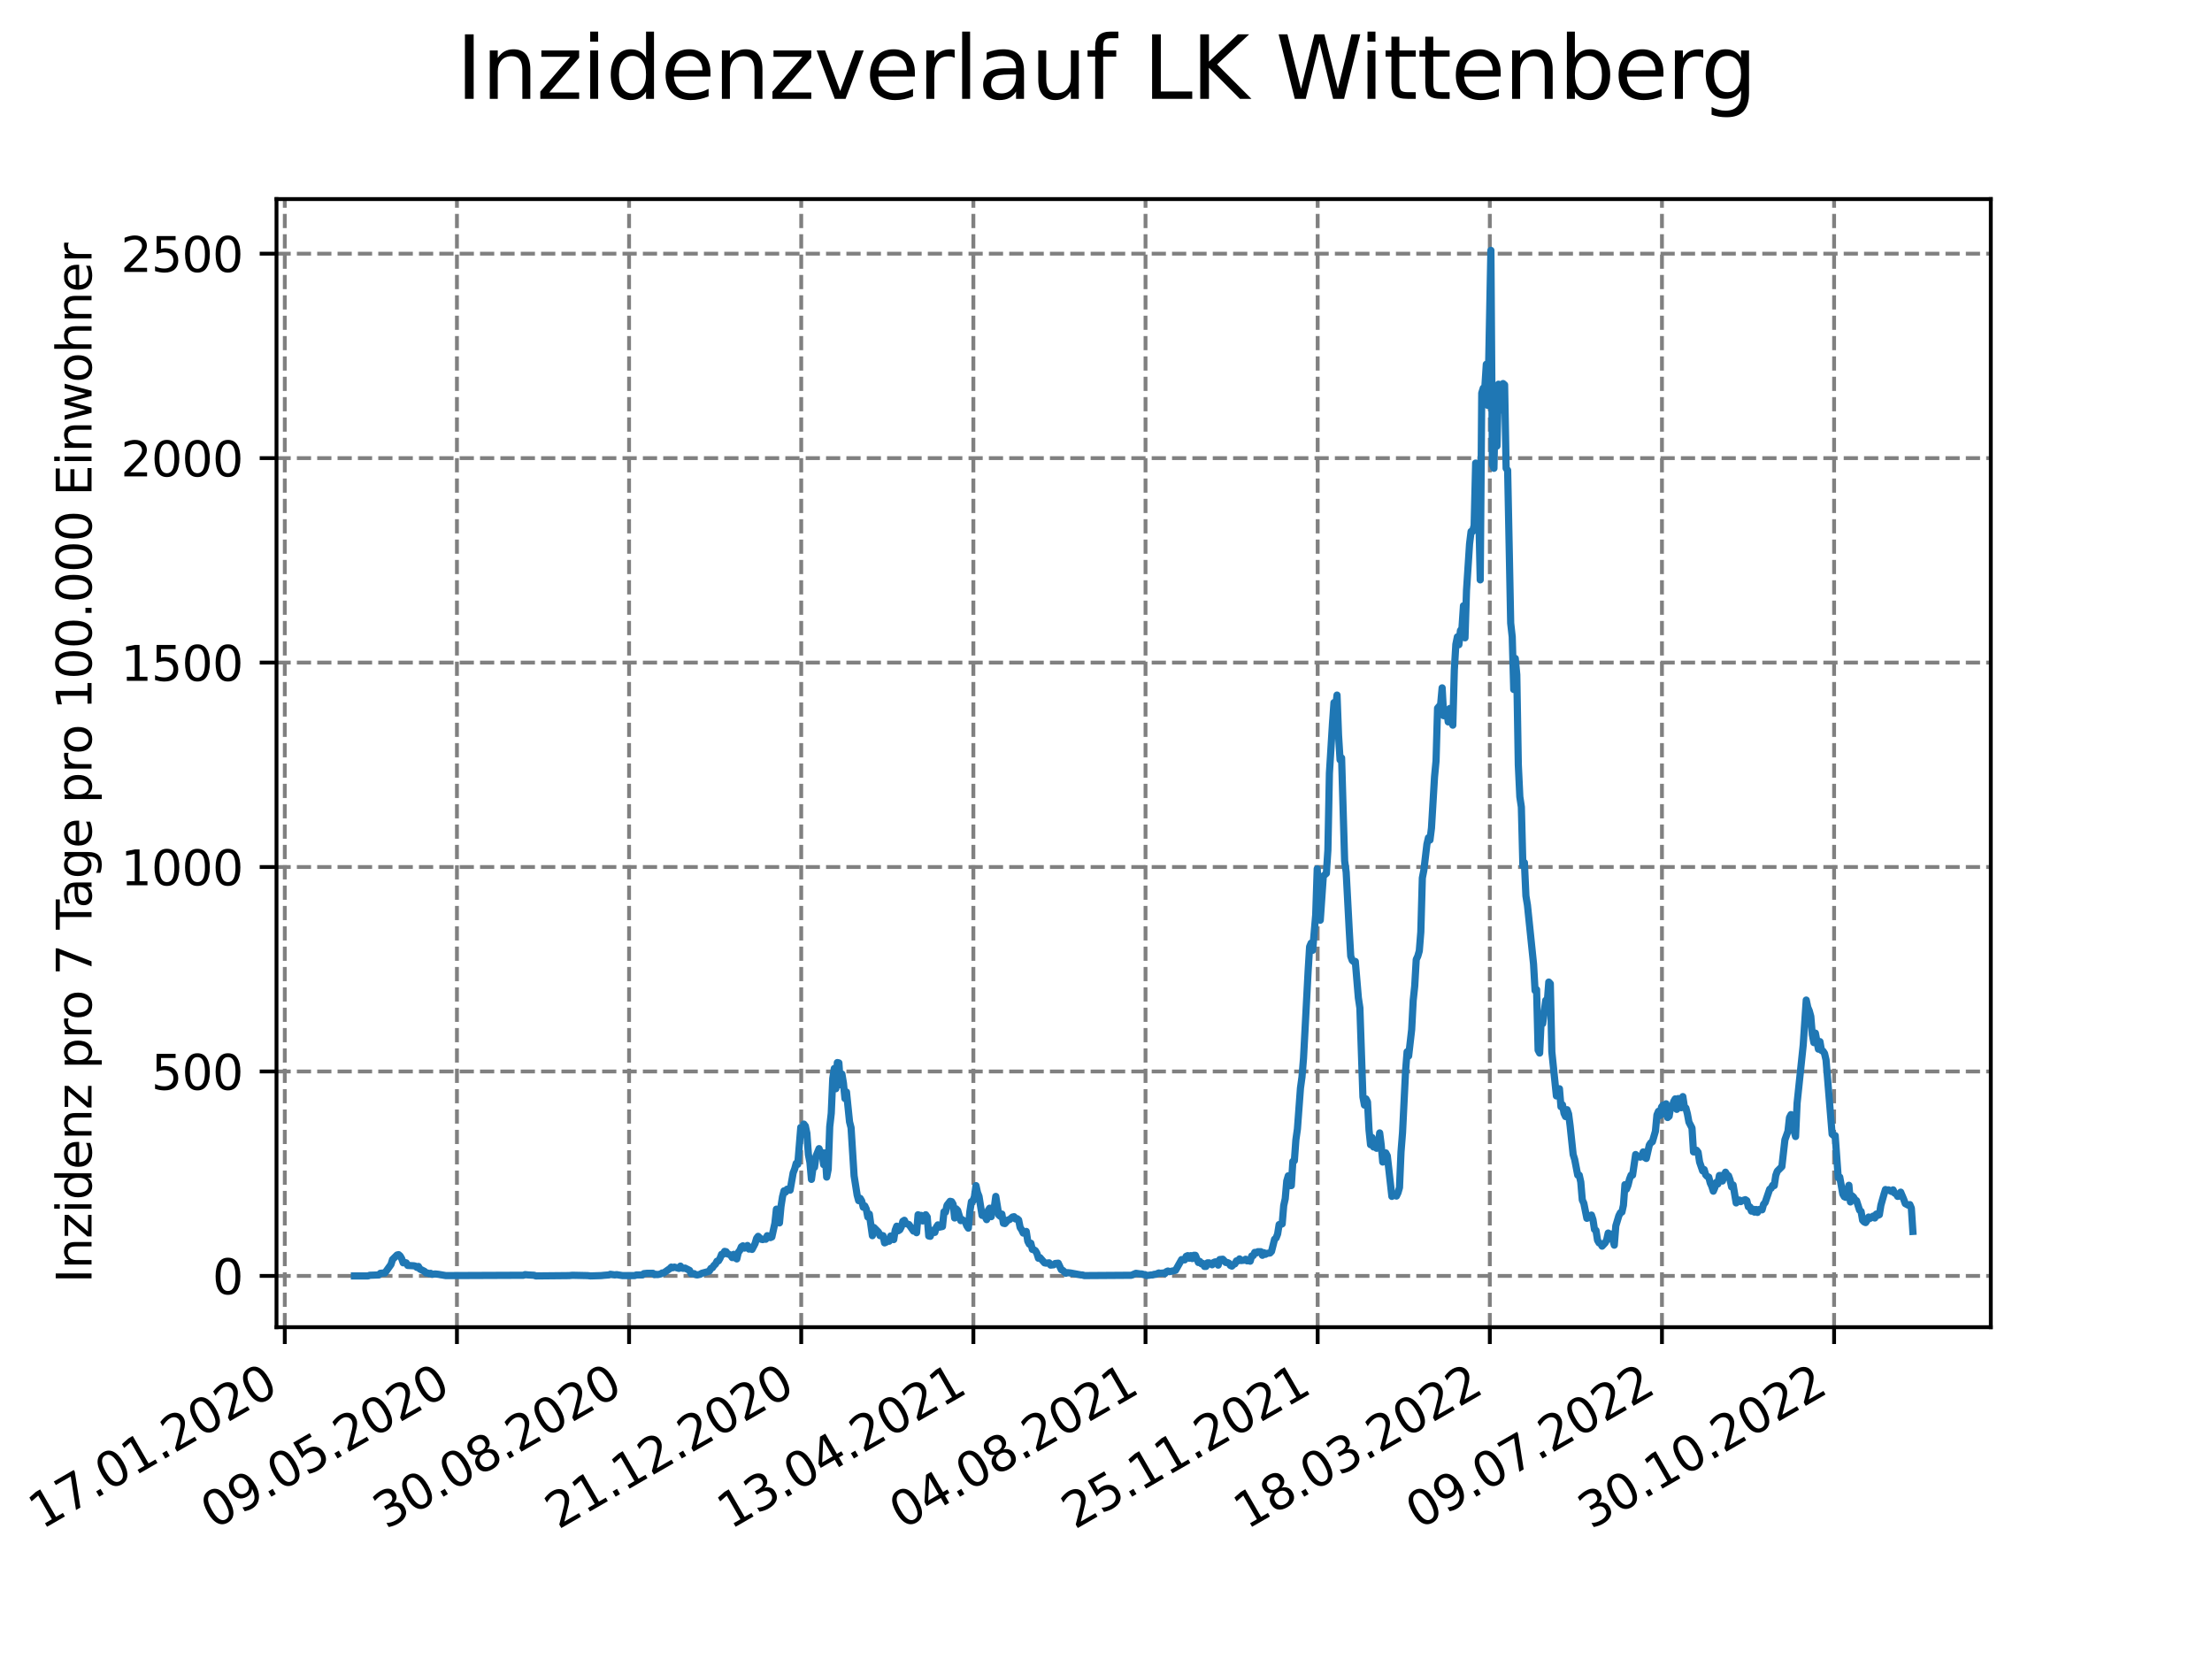 <?xml version="1.0" encoding="utf-8" standalone="no"?>
<!DOCTYPE svg PUBLIC "-//W3C//DTD SVG 1.1//EN"
  "http://www.w3.org/Graphics/SVG/1.1/DTD/svg11.dtd">
<svg xmlns:xlink="http://www.w3.org/1999/xlink" width="460.8pt" height="345.6pt" viewBox="0 0 460.8 345.6" xmlns="http://www.w3.org/2000/svg" version="1.1">
 <defs>
  <style type="text/css">*{stroke-linejoin: round; stroke-linecap: butt}</style>
 </defs>
 <g id="figure_1">
  <g id="patch_1">
   <path d="M 0 345.6 
L 460.8 345.6 
L 460.8 0 
L 0 0 
z
" style="fill: #ffffff"/>
  </g>
  <g id="axes_1">
   <g id="patch_2">
    <path d="M 57.6 276.48 
L 414.72 276.48 
L 414.72 41.472 
L 57.6 41.472 
z
" style="fill: #ffffff"/>
   </g>
   <g id="matplotlib.axis_1">
    <g id="xtick_1">
     <g id="line2d_1">
      <path d="M 59.327 276.48 
L 59.327 41.472 
" clip-path="url(#p202bdaa45b)" style="fill: none; stroke-dasharray: 2.96,1.28; stroke-dashoffset: 0; stroke: #808080; stroke-width: 0.8"/>
     </g>
     <g id="line2d_2">
      <defs>
       <path id="m4a41c4692c" d="M 0 0 
L 0 3.5 
" style="stroke: #000000; stroke-width: 0.8"/>
      </defs>
      <g>
       <use xlink:href="#m4a41c4692c" x="59.327" y="276.48" style="stroke: #000000; stroke-width: 0.8"/>
      </g>
     </g>
     <g id="text_1">
      <!-- 17.01.2020 -->
      <g transform="translate(8.702 318.689) rotate(-30) scale(0.1 -0.1)">
       <defs>
        <path id="DejaVuSans-31" d="M 794 531 
L 1825 531 
L 1825 4091 
L 703 3866 
L 703 4441 
L 1819 4666 
L 2450 4666 
L 2450 531 
L 3481 531 
L 3481 0 
L 794 0 
L 794 531 
z
" transform="scale(0.016)"/>
        <path id="DejaVuSans-37" d="M 525 4666 
L 3525 4666 
L 3525 4397 
L 1831 0 
L 1172 0 
L 2766 4134 
L 525 4134 
L 525 4666 
z
" transform="scale(0.016)"/>
        <path id="DejaVuSans-2e" d="M 684 794 
L 1344 794 
L 1344 0 
L 684 0 
L 684 794 
z
" transform="scale(0.016)"/>
        <path id="DejaVuSans-30" d="M 2034 4250 
Q 1547 4250 1301 3770 
Q 1056 3291 1056 2328 
Q 1056 1369 1301 889 
Q 1547 409 2034 409 
Q 2525 409 2770 889 
Q 3016 1369 3016 2328 
Q 3016 3291 2770 3770 
Q 2525 4250 2034 4250 
z
M 2034 4750 
Q 2819 4750 3233 4129 
Q 3647 3509 3647 2328 
Q 3647 1150 3233 529 
Q 2819 -91 2034 -91 
Q 1250 -91 836 529 
Q 422 1150 422 2328 
Q 422 3509 836 4129 
Q 1250 4750 2034 4750 
z
" transform="scale(0.016)"/>
        <path id="DejaVuSans-32" d="M 1228 531 
L 3431 531 
L 3431 0 
L 469 0 
L 469 531 
Q 828 903 1448 1529 
Q 2069 2156 2228 2338 
Q 2531 2678 2651 2914 
Q 2772 3150 2772 3378 
Q 2772 3750 2511 3984 
Q 2250 4219 1831 4219 
Q 1534 4219 1204 4116 
Q 875 4013 500 3803 
L 500 4441 
Q 881 4594 1212 4672 
Q 1544 4750 1819 4750 
Q 2544 4750 2975 4387 
Q 3406 4025 3406 3419 
Q 3406 3131 3298 2873 
Q 3191 2616 2906 2266 
Q 2828 2175 2409 1742 
Q 1991 1309 1228 531 
z
" transform="scale(0.016)"/>
       </defs>
       <use xlink:href="#DejaVuSans-31"/>
       <use xlink:href="#DejaVuSans-37" x="63.623"/>
       <use xlink:href="#DejaVuSans-2e" x="127.246"/>
       <use xlink:href="#DejaVuSans-30" x="159.033"/>
       <use xlink:href="#DejaVuSans-31" x="222.656"/>
       <use xlink:href="#DejaVuSans-2e" x="286.279"/>
       <use xlink:href="#DejaVuSans-32" x="318.066"/>
       <use xlink:href="#DejaVuSans-30" x="381.689"/>
       <use xlink:href="#DejaVuSans-32" x="445.312"/>
       <use xlink:href="#DejaVuSans-30" x="508.936"/>
      </g>
     </g>
    </g>
    <g id="xtick_2">
     <g id="line2d_3">
      <path d="M 95.188 276.48 
L 95.188 41.472 
" clip-path="url(#p202bdaa45b)" style="fill: none; stroke-dasharray: 2.96,1.28; stroke-dashoffset: 0; stroke: #808080; stroke-width: 0.8"/>
     </g>
     <g id="line2d_4">
      <g>
       <use xlink:href="#m4a41c4692c" x="95.188" y="276.48" style="stroke: #000000; stroke-width: 0.8"/>
      </g>
     </g>
     <g id="text_2">
      <!-- 09.05.2020 -->
      <g transform="translate(44.563 318.689) rotate(-30) scale(0.1 -0.1)">
       <defs>
        <path id="DejaVuSans-39" d="M 703 97 
L 703 672 
Q 941 559 1184 500 
Q 1428 441 1663 441 
Q 2288 441 2617 861 
Q 2947 1281 2994 2138 
Q 2813 1869 2534 1725 
Q 2256 1581 1919 1581 
Q 1219 1581 811 2004 
Q 403 2428 403 3163 
Q 403 3881 828 4315 
Q 1253 4750 1959 4750 
Q 2769 4750 3195 4129 
Q 3622 3509 3622 2328 
Q 3622 1225 3098 567 
Q 2575 -91 1691 -91 
Q 1453 -91 1209 -44 
Q 966 3 703 97 
z
M 1959 2075 
Q 2384 2075 2632 2365 
Q 2881 2656 2881 3163 
Q 2881 3666 2632 3958 
Q 2384 4250 1959 4250 
Q 1534 4250 1286 3958 
Q 1038 3666 1038 3163 
Q 1038 2656 1286 2365 
Q 1534 2075 1959 2075 
z
" transform="scale(0.016)"/>
        <path id="DejaVuSans-35" d="M 691 4666 
L 3169 4666 
L 3169 4134 
L 1269 4134 
L 1269 2991 
Q 1406 3038 1543 3061 
Q 1681 3084 1819 3084 
Q 2600 3084 3056 2656 
Q 3513 2228 3513 1497 
Q 3513 744 3044 326 
Q 2575 -91 1722 -91 
Q 1428 -91 1123 -41 
Q 819 9 494 109 
L 494 744 
Q 775 591 1075 516 
Q 1375 441 1709 441 
Q 2250 441 2565 725 
Q 2881 1009 2881 1497 
Q 2881 1984 2565 2268 
Q 2250 2553 1709 2553 
Q 1456 2553 1204 2497 
Q 953 2441 691 2322 
L 691 4666 
z
" transform="scale(0.016)"/>
       </defs>
       <use xlink:href="#DejaVuSans-30"/>
       <use xlink:href="#DejaVuSans-39" x="63.623"/>
       <use xlink:href="#DejaVuSans-2e" x="127.246"/>
       <use xlink:href="#DejaVuSans-30" x="159.033"/>
       <use xlink:href="#DejaVuSans-35" x="222.656"/>
       <use xlink:href="#DejaVuSans-2e" x="286.279"/>
       <use xlink:href="#DejaVuSans-32" x="318.066"/>
       <use xlink:href="#DejaVuSans-30" x="381.689"/>
       <use xlink:href="#DejaVuSans-32" x="445.312"/>
       <use xlink:href="#DejaVuSans-30" x="508.936"/>
      </g>
     </g>
    </g>
    <g id="xtick_3">
     <g id="line2d_5">
      <path d="M 131.049 276.48 
L 131.049 41.472 
" clip-path="url(#p202bdaa45b)" style="fill: none; stroke-dasharray: 2.96,1.28; stroke-dashoffset: 0; stroke: #808080; stroke-width: 0.8"/>
     </g>
     <g id="line2d_6">
      <g>
       <use xlink:href="#m4a41c4692c" x="131.049" y="276.48" style="stroke: #000000; stroke-width: 0.8"/>
      </g>
     </g>
     <g id="text_3">
      <!-- 30.08.2020 -->
      <g transform="translate(80.424 318.689) rotate(-30) scale(0.1 -0.1)">
       <defs>
        <path id="DejaVuSans-33" d="M 2597 2516 
Q 3050 2419 3304 2112 
Q 3559 1806 3559 1356 
Q 3559 666 3084 287 
Q 2609 -91 1734 -91 
Q 1441 -91 1130 -33 
Q 819 25 488 141 
L 488 750 
Q 750 597 1062 519 
Q 1375 441 1716 441 
Q 2309 441 2620 675 
Q 2931 909 2931 1356 
Q 2931 1769 2642 2001 
Q 2353 2234 1838 2234 
L 1294 2234 
L 1294 2753 
L 1863 2753 
Q 2328 2753 2575 2939 
Q 2822 3125 2822 3475 
Q 2822 3834 2567 4026 
Q 2313 4219 1838 4219 
Q 1578 4219 1281 4162 
Q 984 4106 628 3988 
L 628 4550 
Q 988 4650 1302 4700 
Q 1616 4750 1894 4750 
Q 2613 4750 3031 4423 
Q 3450 4097 3450 3541 
Q 3450 3153 3228 2886 
Q 3006 2619 2597 2516 
z
" transform="scale(0.016)"/>
        <path id="DejaVuSans-38" d="M 2034 2216 
Q 1584 2216 1326 1975 
Q 1069 1734 1069 1313 
Q 1069 891 1326 650 
Q 1584 409 2034 409 
Q 2484 409 2743 651 
Q 3003 894 3003 1313 
Q 3003 1734 2745 1975 
Q 2488 2216 2034 2216 
z
M 1403 2484 
Q 997 2584 770 2862 
Q 544 3141 544 3541 
Q 544 4100 942 4425 
Q 1341 4750 2034 4750 
Q 2731 4750 3128 4425 
Q 3525 4100 3525 3541 
Q 3525 3141 3298 2862 
Q 3072 2584 2669 2484 
Q 3125 2378 3379 2068 
Q 3634 1759 3634 1313 
Q 3634 634 3220 271 
Q 2806 -91 2034 -91 
Q 1263 -91 848 271 
Q 434 634 434 1313 
Q 434 1759 690 2068 
Q 947 2378 1403 2484 
z
M 1172 3481 
Q 1172 3119 1398 2916 
Q 1625 2713 2034 2713 
Q 2441 2713 2670 2916 
Q 2900 3119 2900 3481 
Q 2900 3844 2670 4047 
Q 2441 4250 2034 4250 
Q 1625 4250 1398 4047 
Q 1172 3844 1172 3481 
z
" transform="scale(0.016)"/>
       </defs>
       <use xlink:href="#DejaVuSans-33"/>
       <use xlink:href="#DejaVuSans-30" x="63.623"/>
       <use xlink:href="#DejaVuSans-2e" x="127.246"/>
       <use xlink:href="#DejaVuSans-30" x="159.033"/>
       <use xlink:href="#DejaVuSans-38" x="222.656"/>
       <use xlink:href="#DejaVuSans-2e" x="286.279"/>
       <use xlink:href="#DejaVuSans-32" x="318.066"/>
       <use xlink:href="#DejaVuSans-30" x="381.689"/>
       <use xlink:href="#DejaVuSans-32" x="445.312"/>
       <use xlink:href="#DejaVuSans-30" x="508.936"/>
      </g>
     </g>
    </g>
    <g id="xtick_4">
     <g id="line2d_7">
      <path d="M 166.91 276.48 
L 166.91 41.472 
" clip-path="url(#p202bdaa45b)" style="fill: none; stroke-dasharray: 2.96,1.28; stroke-dashoffset: 0; stroke: #808080; stroke-width: 0.8"/>
     </g>
     <g id="line2d_8">
      <g>
       <use xlink:href="#m4a41c4692c" x="166.91" y="276.48" style="stroke: #000000; stroke-width: 0.8"/>
      </g>
     </g>
     <g id="text_4">
      <!-- 21.12.2020 -->
      <g transform="translate(116.285 318.689) rotate(-30) scale(0.1 -0.1)">
       <use xlink:href="#DejaVuSans-32"/>
       <use xlink:href="#DejaVuSans-31" x="63.623"/>
       <use xlink:href="#DejaVuSans-2e" x="127.246"/>
       <use xlink:href="#DejaVuSans-31" x="159.033"/>
       <use xlink:href="#DejaVuSans-32" x="222.656"/>
       <use xlink:href="#DejaVuSans-2e" x="286.279"/>
       <use xlink:href="#DejaVuSans-32" x="318.066"/>
       <use xlink:href="#DejaVuSans-30" x="381.689"/>
       <use xlink:href="#DejaVuSans-32" x="445.312"/>
       <use xlink:href="#DejaVuSans-30" x="508.936"/>
      </g>
     </g>
    </g>
    <g id="xtick_5">
     <g id="line2d_9">
      <path d="M 202.772 276.48 
L 202.772 41.472 
" clip-path="url(#p202bdaa45b)" style="fill: none; stroke-dasharray: 2.96,1.28; stroke-dashoffset: 0; stroke: #808080; stroke-width: 0.8"/>
     </g>
     <g id="line2d_10">
      <g>
       <use xlink:href="#m4a41c4692c" x="202.772" y="276.48" style="stroke: #000000; stroke-width: 0.8"/>
      </g>
     </g>
     <g id="text_5">
      <!-- 13.04.2021 -->
      <g transform="translate(152.146 318.689) rotate(-30) scale(0.1 -0.1)">
       <defs>
        <path id="DejaVuSans-34" d="M 2419 4116 
L 825 1625 
L 2419 1625 
L 2419 4116 
z
M 2253 4666 
L 3047 4666 
L 3047 1625 
L 3713 1625 
L 3713 1100 
L 3047 1100 
L 3047 0 
L 2419 0 
L 2419 1100 
L 313 1100 
L 313 1709 
L 2253 4666 
z
" transform="scale(0.016)"/>
       </defs>
       <use xlink:href="#DejaVuSans-31"/>
       <use xlink:href="#DejaVuSans-33" x="63.623"/>
       <use xlink:href="#DejaVuSans-2e" x="127.246"/>
       <use xlink:href="#DejaVuSans-30" x="159.033"/>
       <use xlink:href="#DejaVuSans-34" x="222.656"/>
       <use xlink:href="#DejaVuSans-2e" x="286.279"/>
       <use xlink:href="#DejaVuSans-32" x="318.066"/>
       <use xlink:href="#DejaVuSans-30" x="381.689"/>
       <use xlink:href="#DejaVuSans-32" x="445.312"/>
       <use xlink:href="#DejaVuSans-31" x="508.936"/>
      </g>
     </g>
    </g>
    <g id="xtick_6">
     <g id="line2d_11">
      <path d="M 238.633 276.48 
L 238.633 41.472 
" clip-path="url(#p202bdaa45b)" style="fill: none; stroke-dasharray: 2.96,1.28; stroke-dashoffset: 0; stroke: #808080; stroke-width: 0.8"/>
     </g>
     <g id="line2d_12">
      <g>
       <use xlink:href="#m4a41c4692c" x="238.633" y="276.48" style="stroke: #000000; stroke-width: 0.8"/>
      </g>
     </g>
     <g id="text_6">
      <!-- 04.08.2021 -->
      <g transform="translate(188.008 318.689) rotate(-30) scale(0.1 -0.1)">
       <use xlink:href="#DejaVuSans-30"/>
       <use xlink:href="#DejaVuSans-34" x="63.623"/>
       <use xlink:href="#DejaVuSans-2e" x="127.246"/>
       <use xlink:href="#DejaVuSans-30" x="159.033"/>
       <use xlink:href="#DejaVuSans-38" x="222.656"/>
       <use xlink:href="#DejaVuSans-2e" x="286.279"/>
       <use xlink:href="#DejaVuSans-32" x="318.066"/>
       <use xlink:href="#DejaVuSans-30" x="381.689"/>
       <use xlink:href="#DejaVuSans-32" x="445.312"/>
       <use xlink:href="#DejaVuSans-31" x="508.936"/>
      </g>
     </g>
    </g>
    <g id="xtick_7">
     <g id="line2d_13">
      <path d="M 274.494 276.48 
L 274.494 41.472 
" clip-path="url(#p202bdaa45b)" style="fill: none; stroke-dasharray: 2.96,1.28; stroke-dashoffset: 0; stroke: #808080; stroke-width: 0.8"/>
     </g>
     <g id="line2d_14">
      <g>
       <use xlink:href="#m4a41c4692c" x="274.494" y="276.48" style="stroke: #000000; stroke-width: 0.8"/>
      </g>
     </g>
     <g id="text_7">
      <!-- 25.11.2021 -->
      <g transform="translate(223.869 318.689) rotate(-30) scale(0.1 -0.1)">
       <use xlink:href="#DejaVuSans-32"/>
       <use xlink:href="#DejaVuSans-35" x="63.623"/>
       <use xlink:href="#DejaVuSans-2e" x="127.246"/>
       <use xlink:href="#DejaVuSans-31" x="159.033"/>
       <use xlink:href="#DejaVuSans-31" x="222.656"/>
       <use xlink:href="#DejaVuSans-2e" x="286.279"/>
       <use xlink:href="#DejaVuSans-32" x="318.066"/>
       <use xlink:href="#DejaVuSans-30" x="381.689"/>
       <use xlink:href="#DejaVuSans-32" x="445.312"/>
       <use xlink:href="#DejaVuSans-31" x="508.936"/>
      </g>
     </g>
    </g>
    <g id="xtick_8">
     <g id="line2d_15">
      <path d="M 310.355 276.48 
L 310.355 41.472 
" clip-path="url(#p202bdaa45b)" style="fill: none; stroke-dasharray: 2.96,1.28; stroke-dashoffset: 0; stroke: #808080; stroke-width: 0.8"/>
     </g>
     <g id="line2d_16">
      <g>
       <use xlink:href="#m4a41c4692c" x="310.355" y="276.48" style="stroke: #000000; stroke-width: 0.8"/>
      </g>
     </g>
     <g id="text_8">
      <!-- 18.03.2022 -->
      <g transform="translate(259.73 318.689) rotate(-30) scale(0.1 -0.1)">
       <use xlink:href="#DejaVuSans-31"/>
       <use xlink:href="#DejaVuSans-38" x="63.623"/>
       <use xlink:href="#DejaVuSans-2e" x="127.246"/>
       <use xlink:href="#DejaVuSans-30" x="159.033"/>
       <use xlink:href="#DejaVuSans-33" x="222.656"/>
       <use xlink:href="#DejaVuSans-2e" x="286.279"/>
       <use xlink:href="#DejaVuSans-32" x="318.066"/>
       <use xlink:href="#DejaVuSans-30" x="381.689"/>
       <use xlink:href="#DejaVuSans-32" x="445.312"/>
       <use xlink:href="#DejaVuSans-32" x="508.936"/>
      </g>
     </g>
    </g>
    <g id="xtick_9">
     <g id="line2d_17">
      <path d="M 346.216 276.48 
L 346.216 41.472 
" clip-path="url(#p202bdaa45b)" style="fill: none; stroke-dasharray: 2.96,1.28; stroke-dashoffset: 0; stroke: #808080; stroke-width: 0.8"/>
     </g>
     <g id="line2d_18">
      <g>
       <use xlink:href="#m4a41c4692c" x="346.216" y="276.48" style="stroke: #000000; stroke-width: 0.8"/>
      </g>
     </g>
     <g id="text_9">
      <!-- 09.07.2022 -->
      <g transform="translate(295.591 318.689) rotate(-30) scale(0.1 -0.1)">
       <use xlink:href="#DejaVuSans-30"/>
       <use xlink:href="#DejaVuSans-39" x="63.623"/>
       <use xlink:href="#DejaVuSans-2e" x="127.246"/>
       <use xlink:href="#DejaVuSans-30" x="159.033"/>
       <use xlink:href="#DejaVuSans-37" x="222.656"/>
       <use xlink:href="#DejaVuSans-2e" x="286.279"/>
       <use xlink:href="#DejaVuSans-32" x="318.066"/>
       <use xlink:href="#DejaVuSans-30" x="381.689"/>
       <use xlink:href="#DejaVuSans-32" x="445.312"/>
       <use xlink:href="#DejaVuSans-32" x="508.936"/>
      </g>
     </g>
    </g>
    <g id="xtick_10">
     <g id="line2d_19">
      <path d="M 382.077 276.48 
L 382.077 41.472 
" clip-path="url(#p202bdaa45b)" style="fill: none; stroke-dasharray: 2.96,1.28; stroke-dashoffset: 0; stroke: #808080; stroke-width: 0.8"/>
     </g>
     <g id="line2d_20">
      <g>
       <use xlink:href="#m4a41c4692c" x="382.077" y="276.48" style="stroke: #000000; stroke-width: 0.8"/>
      </g>
     </g>
     <g id="text_10">
      <!-- 30.10.2022 -->
      <g transform="translate(331.452 318.689) rotate(-30) scale(0.1 -0.1)">
       <use xlink:href="#DejaVuSans-33"/>
       <use xlink:href="#DejaVuSans-30" x="63.623"/>
       <use xlink:href="#DejaVuSans-2e" x="127.246"/>
       <use xlink:href="#DejaVuSans-31" x="159.033"/>
       <use xlink:href="#DejaVuSans-30" x="222.656"/>
       <use xlink:href="#DejaVuSans-2e" x="286.279"/>
       <use xlink:href="#DejaVuSans-32" x="318.066"/>
       <use xlink:href="#DejaVuSans-30" x="381.689"/>
       <use xlink:href="#DejaVuSans-32" x="445.312"/>
       <use xlink:href="#DejaVuSans-32" x="508.936"/>
      </g>
     </g>
    </g>
   </g>
   <g id="matplotlib.axis_2">
    <g id="ytick_1">
     <g id="line2d_21">
      <path d="M 57.6 265.798 
L 414.72 265.798 
" clip-path="url(#p202bdaa45b)" style="fill: none; stroke-dasharray: 2.96,1.28; stroke-dashoffset: 0; stroke: #808080; stroke-width: 0.8"/>
     </g>
     <g id="line2d_22">
      <defs>
       <path id="m67d20eb1bf" d="M 0 0 
L -3.5 0 
" style="stroke: #000000; stroke-width: 0.8"/>
      </defs>
      <g>
       <use xlink:href="#m67d20eb1bf" x="57.6" y="265.798" style="stroke: #000000; stroke-width: 0.8"/>
      </g>
     </g>
     <g id="text_11">
      <!-- 0 -->
      <g transform="translate(44.237 269.597) scale(0.1 -0.1)">
       <use xlink:href="#DejaVuSans-30"/>
      </g>
     </g>
    </g>
    <g id="ytick_2">
     <g id="line2d_23">
      <path d="M 57.6 223.208 
L 414.72 223.208 
" clip-path="url(#p202bdaa45b)" style="fill: none; stroke-dasharray: 2.96,1.28; stroke-dashoffset: 0; stroke: #808080; stroke-width: 0.8"/>
     </g>
     <g id="line2d_24">
      <g>
       <use xlink:href="#m67d20eb1bf" x="57.6" y="223.208" style="stroke: #000000; stroke-width: 0.8"/>
      </g>
     </g>
     <g id="text_12">
      <!-- 500 -->
      <g transform="translate(31.512 227.007) scale(0.1 -0.1)">
       <use xlink:href="#DejaVuSans-35"/>
       <use xlink:href="#DejaVuSans-30" x="63.623"/>
       <use xlink:href="#DejaVuSans-30" x="127.246"/>
      </g>
     </g>
    </g>
    <g id="ytick_3">
     <g id="line2d_25">
      <path d="M 57.6 180.618 
L 414.72 180.618 
" clip-path="url(#p202bdaa45b)" style="fill: none; stroke-dasharray: 2.96,1.28; stroke-dashoffset: 0; stroke: #808080; stroke-width: 0.8"/>
     </g>
     <g id="line2d_26">
      <g>
       <use xlink:href="#m67d20eb1bf" x="57.6" y="180.618" style="stroke: #000000; stroke-width: 0.8"/>
      </g>
     </g>
     <g id="text_13">
      <!-- 1000 -->
      <g transform="translate(25.15 184.417) scale(0.1 -0.1)">
       <use xlink:href="#DejaVuSans-31"/>
       <use xlink:href="#DejaVuSans-30" x="63.623"/>
       <use xlink:href="#DejaVuSans-30" x="127.246"/>
       <use xlink:href="#DejaVuSans-30" x="190.869"/>
      </g>
     </g>
    </g>
    <g id="ytick_4">
     <g id="line2d_27">
      <path d="M 57.6 138.028 
L 414.72 138.028 
" clip-path="url(#p202bdaa45b)" style="fill: none; stroke-dasharray: 2.96,1.28; stroke-dashoffset: 0; stroke: #808080; stroke-width: 0.8"/>
     </g>
     <g id="line2d_28">
      <g>
       <use xlink:href="#m67d20eb1bf" x="57.6" y="138.028" style="stroke: #000000; stroke-width: 0.8"/>
      </g>
     </g>
     <g id="text_14">
      <!-- 1500 -->
      <g transform="translate(25.15 141.827) scale(0.1 -0.1)">
       <use xlink:href="#DejaVuSans-31"/>
       <use xlink:href="#DejaVuSans-35" x="63.623"/>
       <use xlink:href="#DejaVuSans-30" x="127.246"/>
       <use xlink:href="#DejaVuSans-30" x="190.869"/>
      </g>
     </g>
    </g>
    <g id="ytick_5">
     <g id="line2d_29">
      <path d="M 57.6 95.438 
L 414.72 95.438 
" clip-path="url(#p202bdaa45b)" style="fill: none; stroke-dasharray: 2.96,1.28; stroke-dashoffset: 0; stroke: #808080; stroke-width: 0.8"/>
     </g>
     <g id="line2d_30">
      <g>
       <use xlink:href="#m67d20eb1bf" x="57.6" y="95.438" style="stroke: #000000; stroke-width: 0.8"/>
      </g>
     </g>
     <g id="text_15">
      <!-- 2000 -->
      <g transform="translate(25.15 99.237) scale(0.1 -0.1)">
       <use xlink:href="#DejaVuSans-32"/>
       <use xlink:href="#DejaVuSans-30" x="63.623"/>
       <use xlink:href="#DejaVuSans-30" x="127.246"/>
       <use xlink:href="#DejaVuSans-30" x="190.869"/>
      </g>
     </g>
    </g>
    <g id="ytick_6">
     <g id="line2d_31">
      <path d="M 57.6 52.848 
L 414.72 52.848 
" clip-path="url(#p202bdaa45b)" style="fill: none; stroke-dasharray: 2.96,1.28; stroke-dashoffset: 0; stroke: #808080; stroke-width: 0.8"/>
     </g>
     <g id="line2d_32">
      <g>
       <use xlink:href="#m67d20eb1bf" x="57.6" y="52.848" style="stroke: #000000; stroke-width: 0.8"/>
      </g>
     </g>
     <g id="text_16">
      <!-- 2500 -->
      <g transform="translate(25.15 56.647) scale(0.1 -0.1)">
       <use xlink:href="#DejaVuSans-32"/>
       <use xlink:href="#DejaVuSans-35" x="63.623"/>
       <use xlink:href="#DejaVuSans-30" x="127.246"/>
       <use xlink:href="#DejaVuSans-30" x="190.869"/>
      </g>
     </g>
    </g>
    <g id="text_17">
     <!-- Inzidenz pro 7 Tage pro 100.000 Einwohner -->
     <g transform="translate(19.07 267.301) rotate(-90) scale(0.1 -0.1)">
      <defs>
       <path id="DejaVuSans-49" d="M 628 4666 
L 1259 4666 
L 1259 0 
L 628 0 
L 628 4666 
z
" transform="scale(0.016)"/>
       <path id="DejaVuSans-6e" d="M 3513 2113 
L 3513 0 
L 2938 0 
L 2938 2094 
Q 2938 2591 2744 2837 
Q 2550 3084 2163 3084 
Q 1697 3084 1428 2787 
Q 1159 2491 1159 1978 
L 1159 0 
L 581 0 
L 581 3500 
L 1159 3500 
L 1159 2956 
Q 1366 3272 1645 3428 
Q 1925 3584 2291 3584 
Q 2894 3584 3203 3211 
Q 3513 2838 3513 2113 
z
" transform="scale(0.016)"/>
       <path id="DejaVuSans-7a" d="M 353 3500 
L 3084 3500 
L 3084 2975 
L 922 459 
L 3084 459 
L 3084 0 
L 275 0 
L 275 525 
L 2438 3041 
L 353 3041 
L 353 3500 
z
" transform="scale(0.016)"/>
       <path id="DejaVuSans-69" d="M 603 3500 
L 1178 3500 
L 1178 0 
L 603 0 
L 603 3500 
z
M 603 4863 
L 1178 4863 
L 1178 4134 
L 603 4134 
L 603 4863 
z
" transform="scale(0.016)"/>
       <path id="DejaVuSans-64" d="M 2906 2969 
L 2906 4863 
L 3481 4863 
L 3481 0 
L 2906 0 
L 2906 525 
Q 2725 213 2448 61 
Q 2172 -91 1784 -91 
Q 1150 -91 751 415 
Q 353 922 353 1747 
Q 353 2572 751 3078 
Q 1150 3584 1784 3584 
Q 2172 3584 2448 3432 
Q 2725 3281 2906 2969 
z
M 947 1747 
Q 947 1113 1208 752 
Q 1469 391 1925 391 
Q 2381 391 2643 752 
Q 2906 1113 2906 1747 
Q 2906 2381 2643 2742 
Q 2381 3103 1925 3103 
Q 1469 3103 1208 2742 
Q 947 2381 947 1747 
z
" transform="scale(0.016)"/>
       <path id="DejaVuSans-65" d="M 3597 1894 
L 3597 1613 
L 953 1613 
Q 991 1019 1311 708 
Q 1631 397 2203 397 
Q 2534 397 2845 478 
Q 3156 559 3463 722 
L 3463 178 
Q 3153 47 2828 -22 
Q 2503 -91 2169 -91 
Q 1331 -91 842 396 
Q 353 884 353 1716 
Q 353 2575 817 3079 
Q 1281 3584 2069 3584 
Q 2775 3584 3186 3129 
Q 3597 2675 3597 1894 
z
M 3022 2063 
Q 3016 2534 2758 2815 
Q 2500 3097 2075 3097 
Q 1594 3097 1305 2825 
Q 1016 2553 972 2059 
L 3022 2063 
z
" transform="scale(0.016)"/>
       <path id="DejaVuSans-20" transform="scale(0.016)"/>
       <path id="DejaVuSans-70" d="M 1159 525 
L 1159 -1331 
L 581 -1331 
L 581 3500 
L 1159 3500 
L 1159 2969 
Q 1341 3281 1617 3432 
Q 1894 3584 2278 3584 
Q 2916 3584 3314 3078 
Q 3713 2572 3713 1747 
Q 3713 922 3314 415 
Q 2916 -91 2278 -91 
Q 1894 -91 1617 61 
Q 1341 213 1159 525 
z
M 3116 1747 
Q 3116 2381 2855 2742 
Q 2594 3103 2138 3103 
Q 1681 3103 1420 2742 
Q 1159 2381 1159 1747 
Q 1159 1113 1420 752 
Q 1681 391 2138 391 
Q 2594 391 2855 752 
Q 3116 1113 3116 1747 
z
" transform="scale(0.016)"/>
       <path id="DejaVuSans-72" d="M 2631 2963 
Q 2534 3019 2420 3045 
Q 2306 3072 2169 3072 
Q 1681 3072 1420 2755 
Q 1159 2438 1159 1844 
L 1159 0 
L 581 0 
L 581 3500 
L 1159 3500 
L 1159 2956 
Q 1341 3275 1631 3429 
Q 1922 3584 2338 3584 
Q 2397 3584 2469 3576 
Q 2541 3569 2628 3553 
L 2631 2963 
z
" transform="scale(0.016)"/>
       <path id="DejaVuSans-6f" d="M 1959 3097 
Q 1497 3097 1228 2736 
Q 959 2375 959 1747 
Q 959 1119 1226 758 
Q 1494 397 1959 397 
Q 2419 397 2687 759 
Q 2956 1122 2956 1747 
Q 2956 2369 2687 2733 
Q 2419 3097 1959 3097 
z
M 1959 3584 
Q 2709 3584 3137 3096 
Q 3566 2609 3566 1747 
Q 3566 888 3137 398 
Q 2709 -91 1959 -91 
Q 1206 -91 779 398 
Q 353 888 353 1747 
Q 353 2609 779 3096 
Q 1206 3584 1959 3584 
z
" transform="scale(0.016)"/>
       <path id="DejaVuSans-54" d="M -19 4666 
L 3928 4666 
L 3928 4134 
L 2272 4134 
L 2272 0 
L 1638 0 
L 1638 4134 
L -19 4134 
L -19 4666 
z
" transform="scale(0.016)"/>
       <path id="DejaVuSans-61" d="M 2194 1759 
Q 1497 1759 1228 1600 
Q 959 1441 959 1056 
Q 959 750 1161 570 
Q 1363 391 1709 391 
Q 2188 391 2477 730 
Q 2766 1069 2766 1631 
L 2766 1759 
L 2194 1759 
z
M 3341 1997 
L 3341 0 
L 2766 0 
L 2766 531 
Q 2569 213 2275 61 
Q 1981 -91 1556 -91 
Q 1019 -91 701 211 
Q 384 513 384 1019 
Q 384 1609 779 1909 
Q 1175 2209 1959 2209 
L 2766 2209 
L 2766 2266 
Q 2766 2663 2505 2880 
Q 2244 3097 1772 3097 
Q 1472 3097 1187 3025 
Q 903 2953 641 2809 
L 641 3341 
Q 956 3463 1253 3523 
Q 1550 3584 1831 3584 
Q 2591 3584 2966 3190 
Q 3341 2797 3341 1997 
z
" transform="scale(0.016)"/>
       <path id="DejaVuSans-67" d="M 2906 1791 
Q 2906 2416 2648 2759 
Q 2391 3103 1925 3103 
Q 1463 3103 1205 2759 
Q 947 2416 947 1791 
Q 947 1169 1205 825 
Q 1463 481 1925 481 
Q 2391 481 2648 825 
Q 2906 1169 2906 1791 
z
M 3481 434 
Q 3481 -459 3084 -895 
Q 2688 -1331 1869 -1331 
Q 1566 -1331 1297 -1286 
Q 1028 -1241 775 -1147 
L 775 -588 
Q 1028 -725 1275 -790 
Q 1522 -856 1778 -856 
Q 2344 -856 2625 -561 
Q 2906 -266 2906 331 
L 2906 616 
Q 2728 306 2450 153 
Q 2172 0 1784 0 
Q 1141 0 747 490 
Q 353 981 353 1791 
Q 353 2603 747 3093 
Q 1141 3584 1784 3584 
Q 2172 3584 2450 3431 
Q 2728 3278 2906 2969 
L 2906 3500 
L 3481 3500 
L 3481 434 
z
" transform="scale(0.016)"/>
       <path id="DejaVuSans-45" d="M 628 4666 
L 3578 4666 
L 3578 4134 
L 1259 4134 
L 1259 2753 
L 3481 2753 
L 3481 2222 
L 1259 2222 
L 1259 531 
L 3634 531 
L 3634 0 
L 628 0 
L 628 4666 
z
" transform="scale(0.016)"/>
       <path id="DejaVuSans-77" d="M 269 3500 
L 844 3500 
L 1563 769 
L 2278 3500 
L 2956 3500 
L 3675 769 
L 4391 3500 
L 4966 3500 
L 4050 0 
L 3372 0 
L 2619 2869 
L 1863 0 
L 1184 0 
L 269 3500 
z
" transform="scale(0.016)"/>
       <path id="DejaVuSans-68" d="M 3513 2113 
L 3513 0 
L 2938 0 
L 2938 2094 
Q 2938 2591 2744 2837 
Q 2550 3084 2163 3084 
Q 1697 3084 1428 2787 
Q 1159 2491 1159 1978 
L 1159 0 
L 581 0 
L 581 4863 
L 1159 4863 
L 1159 2956 
Q 1366 3272 1645 3428 
Q 1925 3584 2291 3584 
Q 2894 3584 3203 3211 
Q 3513 2838 3513 2113 
z
" transform="scale(0.016)"/>
      </defs>
      <use xlink:href="#DejaVuSans-49"/>
      <use xlink:href="#DejaVuSans-6e" x="29.492"/>
      <use xlink:href="#DejaVuSans-7a" x="92.871"/>
      <use xlink:href="#DejaVuSans-69" x="145.361"/>
      <use xlink:href="#DejaVuSans-64" x="173.145"/>
      <use xlink:href="#DejaVuSans-65" x="236.621"/>
      <use xlink:href="#DejaVuSans-6e" x="298.145"/>
      <use xlink:href="#DejaVuSans-7a" x="361.523"/>
      <use xlink:href="#DejaVuSans-20" x="414.014"/>
      <use xlink:href="#DejaVuSans-70" x="445.801"/>
      <use xlink:href="#DejaVuSans-72" x="509.277"/>
      <use xlink:href="#DejaVuSans-6f" x="548.141"/>
      <use xlink:href="#DejaVuSans-20" x="609.322"/>
      <use xlink:href="#DejaVuSans-37" x="641.109"/>
      <use xlink:href="#DejaVuSans-20" x="704.732"/>
      <use xlink:href="#DejaVuSans-54" x="736.52"/>
      <use xlink:href="#DejaVuSans-61" x="781.104"/>
      <use xlink:href="#DejaVuSans-67" x="842.383"/>
      <use xlink:href="#DejaVuSans-65" x="905.859"/>
      <use xlink:href="#DejaVuSans-20" x="967.383"/>
      <use xlink:href="#DejaVuSans-70" x="999.17"/>
      <use xlink:href="#DejaVuSans-72" x="1062.646"/>
      <use xlink:href="#DejaVuSans-6f" x="1101.51"/>
      <use xlink:href="#DejaVuSans-20" x="1162.691"/>
      <use xlink:href="#DejaVuSans-31" x="1194.479"/>
      <use xlink:href="#DejaVuSans-30" x="1258.102"/>
      <use xlink:href="#DejaVuSans-30" x="1321.725"/>
      <use xlink:href="#DejaVuSans-2e" x="1385.348"/>
      <use xlink:href="#DejaVuSans-30" x="1417.135"/>
      <use xlink:href="#DejaVuSans-30" x="1480.758"/>
      <use xlink:href="#DejaVuSans-30" x="1544.381"/>
      <use xlink:href="#DejaVuSans-20" x="1608.004"/>
      <use xlink:href="#DejaVuSans-45" x="1639.791"/>
      <use xlink:href="#DejaVuSans-69" x="1702.975"/>
      <use xlink:href="#DejaVuSans-6e" x="1730.758"/>
      <use xlink:href="#DejaVuSans-77" x="1794.137"/>
      <use xlink:href="#DejaVuSans-6f" x="1875.924"/>
      <use xlink:href="#DejaVuSans-68" x="1937.105"/>
      <use xlink:href="#DejaVuSans-6e" x="2000.484"/>
      <use xlink:href="#DejaVuSans-65" x="2063.863"/>
      <use xlink:href="#DejaVuSans-72" x="2125.387"/>
     </g>
    </g>
   </g>
   <g id="line2d_33">
    <path d="M 73.833 265.798 
L 76.689 265.798 
L 77.006 265.661 
L 78.91 265.593 
L 79.228 265.252 
L 79.862 265.184 
L 80.18 265.184 
L 81.449 263.412 
L 81.767 262.389 
L 82.719 261.435 
L 83.036 261.367 
L 83.353 261.639 
L 83.671 262.185 
L 83.988 263.071 
L 84.305 263.003 
L 84.623 263.071 
L 84.94 263.616 
L 86.21 263.685 
L 86.527 263.753 
L 86.844 264.025 
L 87.162 263.821 
L 87.479 264.366 
L 88.431 264.843 
L 88.748 265.184 
L 89.066 265.184 
L 89.383 265.321 
L 89.7 265.252 
L 90.018 265.457 
L 90.653 265.389 
L 91.287 265.457 
L 92.874 265.73 
L 109.059 265.661 
L 109.377 265.525 
L 110.011 265.593 
L 111.281 265.661 
L 111.598 265.798 
L 118.58 265.73 
L 119.215 265.661 
L 122.388 265.73 
L 123.023 265.798 
L 125.244 265.73 
L 125.879 265.661 
L 126.831 265.593 
L 127.148 265.457 
L 128.1 265.593 
L 128.418 265.525 
L 129.687 265.73 
L 132.226 265.73 
L 132.543 265.593 
L 133.813 265.593 
L 134.13 265.321 
L 134.765 265.252 
L 136.034 265.252 
L 136.352 265.525 
L 136.669 265.457 
L 136.986 265.525 
L 137.621 265.389 
L 137.939 265.184 
L 138.256 265.184 
L 139.208 264.503 
L 139.525 264.298 
L 139.843 263.957 
L 140.16 264.094 
L 140.477 263.957 
L 141.429 264.23 
L 141.747 263.753 
L 142.064 264.162 
L 142.381 264.23 
L 142.699 264.162 
L 143.651 264.639 
L 143.968 265.321 
L 144.603 265.321 
L 144.92 265.525 
L 145.238 265.593 
L 145.872 265.457 
L 146.19 265.252 
L 147.459 264.912 
L 147.777 264.775 
L 148.094 264.23 
L 148.411 264.094 
L 148.729 263.616 
L 149.046 263.344 
L 149.363 262.73 
L 149.681 262.662 
L 149.998 262.117 
L 150.315 261.299 
L 150.633 261.299 
L 150.95 260.685 
L 151.267 260.753 
L 151.585 261.23 
L 151.902 261.299 
L 152.22 261.503 
L 152.537 261.98 
L 152.854 261.299 
L 153.172 262.048 
L 153.489 262.253 
L 153.806 260.89 
L 154.124 260.481 
L 154.441 259.731 
L 154.758 259.526 
L 155.076 260.003 
L 155.393 259.867 
L 155.71 259.458 
L 156.028 260.208 
L 156.345 260.003 
L 156.662 260.276 
L 157.297 259.049 
L 157.615 257.958 
L 157.932 257.549 
L 158.567 258.163 
L 158.884 258.231 
L 159.201 258.095 
L 159.519 258.163 
L 159.836 257.413 
L 160.153 257.549 
L 160.471 257.822 
L 160.788 257.686 
L 161.423 254.823 
L 161.74 251.891 
L 162.058 254.277 
L 162.375 254.754 
L 162.692 251.346 
L 163.01 249.301 
L 163.327 248.074 
L 163.644 248.346 
L 163.962 247.733 
L 164.279 247.733 
L 164.596 247.937 
L 165.231 244.324 
L 165.548 243.506 
L 165.866 242.347 
L 166.183 242.552 
L 166.818 234.849 
L 167.135 235.462 
L 167.453 234.167 
L 167.77 234.576 
L 168.087 236.076 
L 168.405 240.507 
L 168.722 242.143 
L 169.039 245.688 
L 169.357 243.302 
L 169.674 243.165 
L 169.991 240.848 
L 170.626 239.28 
L 170.943 240.166 
L 171.261 240.098 
L 171.578 242.62 
L 171.896 240.166 
L 172.213 245.211 
L 172.53 243.575 
L 172.848 234.712 
L 173.165 231.918 
L 173.482 224.623 
L 173.8 222.578 
L 174.117 226.805 
L 174.434 221.351 
L 174.752 221.419 
L 175.069 225.987 
L 175.386 223.737 
L 175.704 225.646 
L 176.021 228.85 
L 176.339 227.486 
L 176.973 233.69 
L 177.291 234.917 
L 177.925 244.938 
L 178.56 248.96 
L 178.877 250.119 
L 179.195 249.642 
L 179.512 250.187 
L 179.829 251.482 
L 180.147 251.21 
L 180.464 251.891 
L 180.781 253.527 
L 181.099 252.914 
L 181.734 257.413 
L 182.051 255.709 
L 183.003 256.663 
L 183.32 257.413 
L 183.638 257.345 
L 183.955 257.413 
L 184.272 258.913 
L 184.59 258.776 
L 184.907 258.231 
L 185.224 258.572 
L 185.542 257.481 
L 185.859 257.617 
L 186.177 258.231 
L 186.494 256.254 
L 186.811 255.436 
L 187.129 256.39 
L 187.446 256.186 
L 187.763 255.572 
L 188.081 254.413 
L 188.398 254.209 
L 188.715 254.891 
L 189.35 255.095 
L 190.302 256.459 
L 190.62 256.39 
L 190.937 256.799 
L 191.254 253.05 
L 191.572 253.255 
L 191.889 253.186 
L 192.206 254.345 
L 192.524 253.391 
L 192.841 253.05 
L 193.158 253.527 
L 193.476 257.481 
L 193.793 257.549 
L 194.11 256.595 
L 194.428 256.254 
L 194.745 256.731 
L 195.062 255.641 
L 195.38 255.163 
L 195.697 255.641 
L 196.332 255.504 
L 196.649 252.437 
L 196.967 252.505 
L 197.284 251.073 
L 197.919 250.255 
L 198.236 250.323 
L 198.553 250.869 
L 198.871 253.732 
L 199.188 251.823 
L 199.505 252.164 
L 200.14 254.277 
L 200.458 254.073 
L 201.092 254.55 
L 201.41 255.368 
L 201.727 255.845 
L 202.044 252.368 
L 202.362 250.323 
L 202.679 250.187 
L 202.996 249.301 
L 203.314 246.983 
L 203.631 248.415 
L 203.948 249.233 
L 204.583 253.186 
L 204.9 252.777 
L 205.535 254.073 
L 205.853 252.164 
L 206.17 251.687 
L 206.487 253.459 
L 206.805 251.619 
L 207.122 251.619 
L 207.439 249.233 
L 208.074 253.118 
L 208.391 253.391 
L 208.709 252.914 
L 209.026 254.823 
L 209.343 254.891 
L 209.978 254.141 
L 210.296 254.073 
L 210.93 253.527 
L 211.248 253.459 
L 211.565 253.936 
L 211.882 253.868 
L 212.2 254.141 
L 212.517 255.709 
L 212.834 256.186 
L 213.152 256.868 
L 213.786 256.527 
L 214.104 258.572 
L 214.421 259.185 
L 214.739 258.981 
L 215.056 260.276 
L 215.373 260.344 
L 215.691 260.549 
L 216.008 261.094 
L 216.325 262.117 
L 216.643 261.98 
L 217.595 263.071 
L 217.912 263.139 
L 218.547 263.071 
L 218.864 263.548 
L 219.499 263.48 
L 219.816 263.207 
L 220.451 263.139 
L 221.086 264.503 
L 221.403 264.639 
L 222.038 265.252 
L 222.355 265.116 
L 222.99 265.184 
L 225.211 265.593 
L 225.529 265.593 
L 225.846 265.73 
L 235.684 265.661 
L 236.636 265.252 
L 237.588 265.389 
L 237.905 265.389 
L 238.223 265.525 
L 238.54 265.525 
L 238.858 265.73 
L 239.81 265.593 
L 240.127 265.593 
L 240.444 265.457 
L 240.762 265.457 
L 241.396 265.184 
L 241.714 265.252 
L 242.348 265.184 
L 242.666 265.321 
L 242.983 264.912 
L 243.3 264.775 
L 243.618 264.912 
L 244.887 264.639 
L 246.157 262.389 
L 246.791 262.458 
L 247.109 261.708 
L 247.426 261.571 
L 247.743 262.117 
L 248.061 261.571 
L 248.378 262.185 
L 248.696 261.503 
L 249.013 261.503 
L 249.648 263.003 
L 249.965 262.798 
L 250.282 263.276 
L 250.6 263.207 
L 250.917 263.821 
L 251.234 263.821 
L 251.552 263.071 
L 251.869 263.071 
L 252.504 263.48 
L 252.821 263.003 
L 253.139 262.867 
L 253.456 262.867 
L 253.773 263.548 
L 254.091 262.389 
L 254.725 262.321 
L 255.36 263.003 
L 255.677 263.003 
L 255.995 263.139 
L 256.312 263.616 
L 256.629 263.753 
L 256.947 263.412 
L 257.264 263.276 
L 257.581 262.662 
L 257.899 262.662 
L 258.216 262.253 
L 258.534 262.594 
L 259.168 262.526 
L 259.486 262.321 
L 259.803 262.662 
L 260.12 262.594 
L 260.438 262.73 
L 260.755 261.639 
L 261.072 261.571 
L 261.39 260.89 
L 261.707 261.026 
L 262.024 260.753 
L 262.659 260.753 
L 262.977 261.503 
L 263.294 260.958 
L 263.611 261.299 
L 263.929 261.094 
L 264.563 261.026 
L 264.881 260.685 
L 265.515 258.163 
L 265.833 257.89 
L 266.15 257.072 
L 266.467 255.095 
L 266.785 255.095 
L 267.102 254.959 
L 267.42 251.141 
L 267.737 249.71 
L 268.054 246.029 
L 268.372 244.938 
L 268.689 246.983 
L 269.006 246.983 
L 269.324 241.938 
L 269.641 241.802 
L 269.958 237.439 
L 270.276 235.19 
L 270.91 226.668 
L 271.228 224.351 
L 271.545 220.465 
L 272.497 202.468 
L 272.815 197.219 
L 273.132 196.469 
L 273.449 197.969 
L 274.084 190.607 
L 274.401 180.995 
L 275.036 191.697 
L 275.671 182.495 
L 276.305 181.949 
L 276.623 177.109 
L 276.94 161.089 
L 277.575 150.796 
L 277.892 146.365 
L 278.21 147.66 
L 278.527 144.797 
L 278.844 153.182 
L 279.162 158.294 
L 279.479 157.885 
L 280.114 179.359 
L 280.431 181.676 
L 281.066 193.674 
L 281.383 199.196 
L 281.7 200.082 
L 282.018 200.355 
L 282.335 200.287 
L 282.97 207.854 
L 283.287 209.967 
L 283.922 228.509 
L 284.239 230.213 
L 284.557 228.918 
L 284.874 229.532 
L 285.191 235.394 
L 285.509 238.462 
L 285.826 236.962 
L 286.143 238.939 
L 286.461 238.121 
L 286.778 239.212 
L 287.096 239.075 
L 287.413 236.008 
L 287.73 238.53 
L 288.048 242.075 
L 288.365 241.87 
L 288.682 240.166 
L 289 240.78 
L 289.952 249.233 
L 290.269 248.824 
L 290.586 248.755 
L 290.904 249.164 
L 291.221 248.483 
L 291.539 247.392 
L 291.856 239.962 
L 292.173 235.94 
L 292.808 223.055 
L 293.125 219.102 
L 293.443 219.988 
L 294.077 214.466 
L 294.395 208.399 
L 294.712 205.4 
L 295.029 199.878 
L 295.347 199.196 
L 295.664 198.105 
L 295.981 194.152 
L 296.299 182.904 
L 296.616 181.267 
L 297.251 175.882 
L 297.568 174.519 
L 297.886 174.996 
L 298.203 172.474 
L 298.838 161.839 
L 299.155 158.499 
L 299.472 147.524 
L 300.107 146.774 
L 300.424 143.297 
L 300.742 149.091 
L 301.059 149.091 
L 301.377 148.069 
L 301.694 150.387 
L 302.011 147.592 
L 302.329 148.273 
L 302.646 151.068 
L 302.963 139.548 
L 303.281 134.23 
L 303.598 132.663 
L 303.915 134.299 
L 304.233 131.367 
L 304.55 130.89 
L 304.867 126.186 
L 305.185 132.867 
L 305.502 122.982 
L 306.137 113.302 
L 306.454 110.712 
L 306.772 110.712 
L 307.089 109.485 
L 307.406 96.464 
L 307.724 96.942 
L 308.041 106.076 
L 308.358 120.801 
L 308.676 81.876 
L 308.993 80.854 
L 309.31 80.854 
L 309.628 75.877 
L 309.945 84.467 
L 310.58 52.154 
L 310.897 96.805 
L 311.215 97.555 
L 311.532 82.353 
L 311.849 92.92 
L 312.167 80.036 
L 312.801 85.421 
L 313.119 79.899 
L 313.436 80.172 
L 313.753 97.555 
L 314.071 97.964 
L 314.705 129.799 
L 315.023 132.663 
L 315.34 143.638 
L 315.658 137.162 
L 315.975 140.57 
L 316.292 159.317 
L 316.61 165.997 
L 316.927 168.111 
L 317.244 180.381 
L 317.562 179.7 
L 317.879 186.653 
L 318.196 188.562 
L 319.466 200.832 
L 319.783 206.354 
L 320.1 206.149 
L 320.418 218.761 
L 320.735 219.374 
L 321.053 212.557 
L 321.37 213.239 
L 322.005 208.399 
L 322.322 208.808 
L 322.639 204.581 
L 322.957 204.922 
L 323.274 219.102 
L 324.226 228.305 
L 324.861 226.805 
L 325.178 230.554 
L 325.496 230.145 
L 325.813 231.918 
L 326.13 232.599 
L 326.448 231.168 
L 326.765 232.054 
L 327.082 234.508 
L 327.717 240.507 
L 328.034 241.529 
L 328.669 244.802 
L 328.986 244.802 
L 329.304 246.233 
L 329.621 249.982 
L 329.939 250.664 
L 330.573 253.8 
L 331.208 253.527 
L 331.525 253.118 
L 331.843 254.073 
L 332.16 256.118 
L 332.477 256.322 
L 332.795 258.367 
L 333.112 258.913 
L 333.429 259.049 
L 333.747 259.594 
L 334.381 258.913 
L 334.699 258.299 
L 335.016 256.868 
L 335.334 257.14 
L 335.651 257.072 
L 336.286 259.39 
L 336.603 255.368 
L 337.238 253.255 
L 337.555 252.641 
L 337.872 252.505 
L 338.19 251.073 
L 338.507 246.778 
L 338.824 247.733 
L 339.142 246.915 
L 339.459 245.62 
L 339.777 244.802 
L 340.094 244.802 
L 340.729 240.507 
L 341.046 240.916 
L 341.363 240.916 
L 341.681 241.052 
L 341.998 240.78 
L 342.315 239.962 
L 342.633 241.12 
L 342.95 241.325 
L 343.585 238.53 
L 343.902 238.053 
L 344.22 237.848 
L 344.854 235.667 
L 345.172 232.258 
L 345.489 231.508 
L 345.806 232.395 
L 346.124 230.622 
L 346.441 230.213 
L 346.758 232.054 
L 347.076 229.941 
L 347.393 232.804 
L 347.71 232.531 
L 348.028 230.622 
L 348.345 230.69 
L 348.662 229.463 
L 348.98 228.918 
L 349.297 231.099 
L 349.615 228.85 
L 349.932 229.532 
L 350.249 230.759 
L 350.567 228.441 
L 350.884 230.554 
L 351.201 230.827 
L 351.519 232.054 
L 351.836 233.758 
L 352.471 234.985 
L 352.788 239.962 
L 353.105 239.962 
L 353.423 239.621 
L 353.74 240.03 
L 354.058 242.075 
L 354.692 243.915 
L 355.01 243.643 
L 355.327 244.733 
L 355.644 245.074 
L 355.962 245.211 
L 356.279 246.438 
L 356.596 247.119 
L 356.914 248.142 
L 357.231 247.392 
L 357.548 246.301 
L 357.866 246.642 
L 358.183 244.87 
L 358.5 244.87 
L 358.818 246.029 
L 359.453 244.188 
L 359.77 244.733 
L 360.087 244.938 
L 360.405 245.824 
L 360.722 247.256 
L 361.039 246.847 
L 361.674 250.596 
L 361.991 250.051 
L 362.309 249.982 
L 362.626 250.323 
L 362.943 250.119 
L 363.578 249.914 
L 363.896 250.119 
L 364.213 251.414 
L 364.53 251.414 
L 364.848 252.3 
L 365.165 251.891 
L 365.482 252.505 
L 365.8 251.959 
L 366.117 252.573 
L 366.434 251.959 
L 367.069 252.028 
L 367.386 250.869 
L 367.704 250.528 
L 368.656 247.733 
L 368.973 247.528 
L 369.291 246.915 
L 369.608 246.983 
L 369.925 244.87 
L 370.243 243.984 
L 371.195 243.029 
L 371.829 237.439 
L 372.464 235.667 
L 372.781 232.804 
L 373.099 232.19 
L 373.416 232.395 
L 373.734 235.53 
L 374.051 236.758 
L 374.368 229.804 
L 375.638 217.738 
L 376.272 208.331 
L 376.59 209.831 
L 376.907 210.58 
L 377.224 211.739 
L 377.542 215.557 
L 377.859 217.193 
L 378.177 215.216 
L 378.811 218.556 
L 379.129 216.988 
L 379.446 218.829 
L 379.763 218.965 
L 380.081 219.442 
L 380.398 220.806 
L 381.667 236.28 
L 381.985 236.553 
L 382.302 236.553 
L 382.937 245.347 
L 383.254 245.211 
L 383.889 248.755 
L 384.206 249.301 
L 384.524 249.437 
L 385.158 246.915 
L 385.476 250.391 
L 385.793 249.096 
L 386.11 249.369 
L 386.428 249.914 
L 386.745 250.119 
L 387.38 252.096 
L 387.697 252.368 
L 388.015 254.209 
L 388.332 254.55 
L 388.649 254.686 
L 388.967 254.209 
L 389.284 253.527 
L 389.601 253.8 
L 390.236 253.323 
L 390.553 253.732 
L 390.871 252.914 
L 391.188 253.186 
L 391.505 253.05 
L 391.823 251.073 
L 392.458 248.824 
L 392.775 247.801 
L 393.092 247.937 
L 393.41 247.869 
L 394.044 248.21 
L 394.362 247.869 
L 394.679 248.551 
L 394.996 248.687 
L 395.314 249.233 
L 395.631 249.164 
L 395.948 248.346 
L 396.583 249.846 
L 396.9 250.732 
L 397.535 251.073 
L 397.853 250.937 
L 398.17 251.687 
L 398.487 256.527 
L 398.487 256.527 
" clip-path="url(#p202bdaa45b)" style="fill: none; stroke: #1f77b4; stroke-width: 1.5; stroke-linecap: square"/>
   </g>
   <g id="patch_3">
    <path d="M 57.6 276.48 
L 57.6 41.472 
" style="fill: none; stroke: #000000; stroke-width: 0.8; stroke-linejoin: miter; stroke-linecap: square"/>
   </g>
   <g id="patch_4">
    <path d="M 414.72 276.48 
L 414.72 41.472 
" style="fill: none; stroke: #000000; stroke-width: 0.8; stroke-linejoin: miter; stroke-linecap: square"/>
   </g>
   <g id="patch_5">
    <path d="M 57.6 276.48 
L 414.72 276.48 
" style="fill: none; stroke: #000000; stroke-width: 0.8; stroke-linejoin: miter; stroke-linecap: square"/>
   </g>
   <g id="patch_6">
    <path d="M 57.6 41.472 
L 414.72 41.472 
" style="fill: none; stroke: #000000; stroke-width: 0.8; stroke-linejoin: miter; stroke-linecap: square"/>
   </g>
  </g>
  <g id="text_18">
   <!-- Inzidenzverlauf LK Wittenberg -->
   <g transform="translate(95.047 20.589) scale(0.18 -0.18)">
    <defs>
     <path id="DejaVuSans-76" d="M 191 3500 
L 800 3500 
L 1894 563 
L 2988 3500 
L 3597 3500 
L 2284 0 
L 1503 0 
L 191 3500 
z
" transform="scale(0.016)"/>
     <path id="DejaVuSans-6c" d="M 603 4863 
L 1178 4863 
L 1178 0 
L 603 0 
L 603 4863 
z
" transform="scale(0.016)"/>
     <path id="DejaVuSans-75" d="M 544 1381 
L 544 3500 
L 1119 3500 
L 1119 1403 
Q 1119 906 1312 657 
Q 1506 409 1894 409 
Q 2359 409 2629 706 
Q 2900 1003 2900 1516 
L 2900 3500 
L 3475 3500 
L 3475 0 
L 2900 0 
L 2900 538 
Q 2691 219 2414 64 
Q 2138 -91 1772 -91 
Q 1169 -91 856 284 
Q 544 659 544 1381 
z
M 1991 3584 
L 1991 3584 
z
" transform="scale(0.016)"/>
     <path id="DejaVuSans-66" d="M 2375 4863 
L 2375 4384 
L 1825 4384 
Q 1516 4384 1395 4259 
Q 1275 4134 1275 3809 
L 1275 3500 
L 2222 3500 
L 2222 3053 
L 1275 3053 
L 1275 0 
L 697 0 
L 697 3053 
L 147 3053 
L 147 3500 
L 697 3500 
L 697 3744 
Q 697 4328 969 4595 
Q 1241 4863 1831 4863 
L 2375 4863 
z
" transform="scale(0.016)"/>
     <path id="DejaVuSans-4c" d="M 628 4666 
L 1259 4666 
L 1259 531 
L 3531 531 
L 3531 0 
L 628 0 
L 628 4666 
z
" transform="scale(0.016)"/>
     <path id="DejaVuSans-4b" d="M 628 4666 
L 1259 4666 
L 1259 2694 
L 3353 4666 
L 4166 4666 
L 1850 2491 
L 4331 0 
L 3500 0 
L 1259 2247 
L 1259 0 
L 628 0 
L 628 4666 
z
" transform="scale(0.016)"/>
     <path id="DejaVuSans-57" d="M 213 4666 
L 850 4666 
L 1831 722 
L 2809 4666 
L 3519 4666 
L 4500 722 
L 5478 4666 
L 6119 4666 
L 4947 0 
L 4153 0 
L 3169 4050 
L 2175 0 
L 1381 0 
L 213 4666 
z
" transform="scale(0.016)"/>
     <path id="DejaVuSans-74" d="M 1172 4494 
L 1172 3500 
L 2356 3500 
L 2356 3053 
L 1172 3053 
L 1172 1153 
Q 1172 725 1289 603 
Q 1406 481 1766 481 
L 2356 481 
L 2356 0 
L 1766 0 
Q 1100 0 847 248 
Q 594 497 594 1153 
L 594 3053 
L 172 3053 
L 172 3500 
L 594 3500 
L 594 4494 
L 1172 4494 
z
" transform="scale(0.016)"/>
     <path id="DejaVuSans-62" d="M 3116 1747 
Q 3116 2381 2855 2742 
Q 2594 3103 2138 3103 
Q 1681 3103 1420 2742 
Q 1159 2381 1159 1747 
Q 1159 1113 1420 752 
Q 1681 391 2138 391 
Q 2594 391 2855 752 
Q 3116 1113 3116 1747 
z
M 1159 2969 
Q 1341 3281 1617 3432 
Q 1894 3584 2278 3584 
Q 2916 3584 3314 3078 
Q 3713 2572 3713 1747 
Q 3713 922 3314 415 
Q 2916 -91 2278 -91 
Q 1894 -91 1617 61 
Q 1341 213 1159 525 
L 1159 0 
L 581 0 
L 581 4863 
L 1159 4863 
L 1159 2969 
z
" transform="scale(0.016)"/>
    </defs>
    <use xlink:href="#DejaVuSans-49"/>
    <use xlink:href="#DejaVuSans-6e" x="29.492"/>
    <use xlink:href="#DejaVuSans-7a" x="92.871"/>
    <use xlink:href="#DejaVuSans-69" x="145.361"/>
    <use xlink:href="#DejaVuSans-64" x="173.145"/>
    <use xlink:href="#DejaVuSans-65" x="236.621"/>
    <use xlink:href="#DejaVuSans-6e" x="298.145"/>
    <use xlink:href="#DejaVuSans-7a" x="361.523"/>
    <use xlink:href="#DejaVuSans-76" x="414.014"/>
    <use xlink:href="#DejaVuSans-65" x="473.193"/>
    <use xlink:href="#DejaVuSans-72" x="534.717"/>
    <use xlink:href="#DejaVuSans-6c" x="575.83"/>
    <use xlink:href="#DejaVuSans-61" x="603.613"/>
    <use xlink:href="#DejaVuSans-75" x="664.893"/>
    <use xlink:href="#DejaVuSans-66" x="728.271"/>
    <use xlink:href="#DejaVuSans-20" x="763.477"/>
    <use xlink:href="#DejaVuSans-4c" x="795.264"/>
    <use xlink:href="#DejaVuSans-4b" x="850.977"/>
    <use xlink:href="#DejaVuSans-20" x="916.553"/>
    <use xlink:href="#DejaVuSans-57" x="948.34"/>
    <use xlink:href="#DejaVuSans-69" x="1044.967"/>
    <use xlink:href="#DejaVuSans-74" x="1072.75"/>
    <use xlink:href="#DejaVuSans-74" x="1111.959"/>
    <use xlink:href="#DejaVuSans-65" x="1151.168"/>
    <use xlink:href="#DejaVuSans-6e" x="1212.691"/>
    <use xlink:href="#DejaVuSans-62" x="1276.07"/>
    <use xlink:href="#DejaVuSans-65" x="1339.547"/>
    <use xlink:href="#DejaVuSans-72" x="1401.07"/>
    <use xlink:href="#DejaVuSans-67" x="1440.434"/>
   </g>
  </g>
 </g>
 <defs>
  <clipPath id="p202bdaa45b">
   <rect x="57.6" y="41.472" width="357.12" height="235.008"/>
  </clipPath>
 </defs>
</svg>

